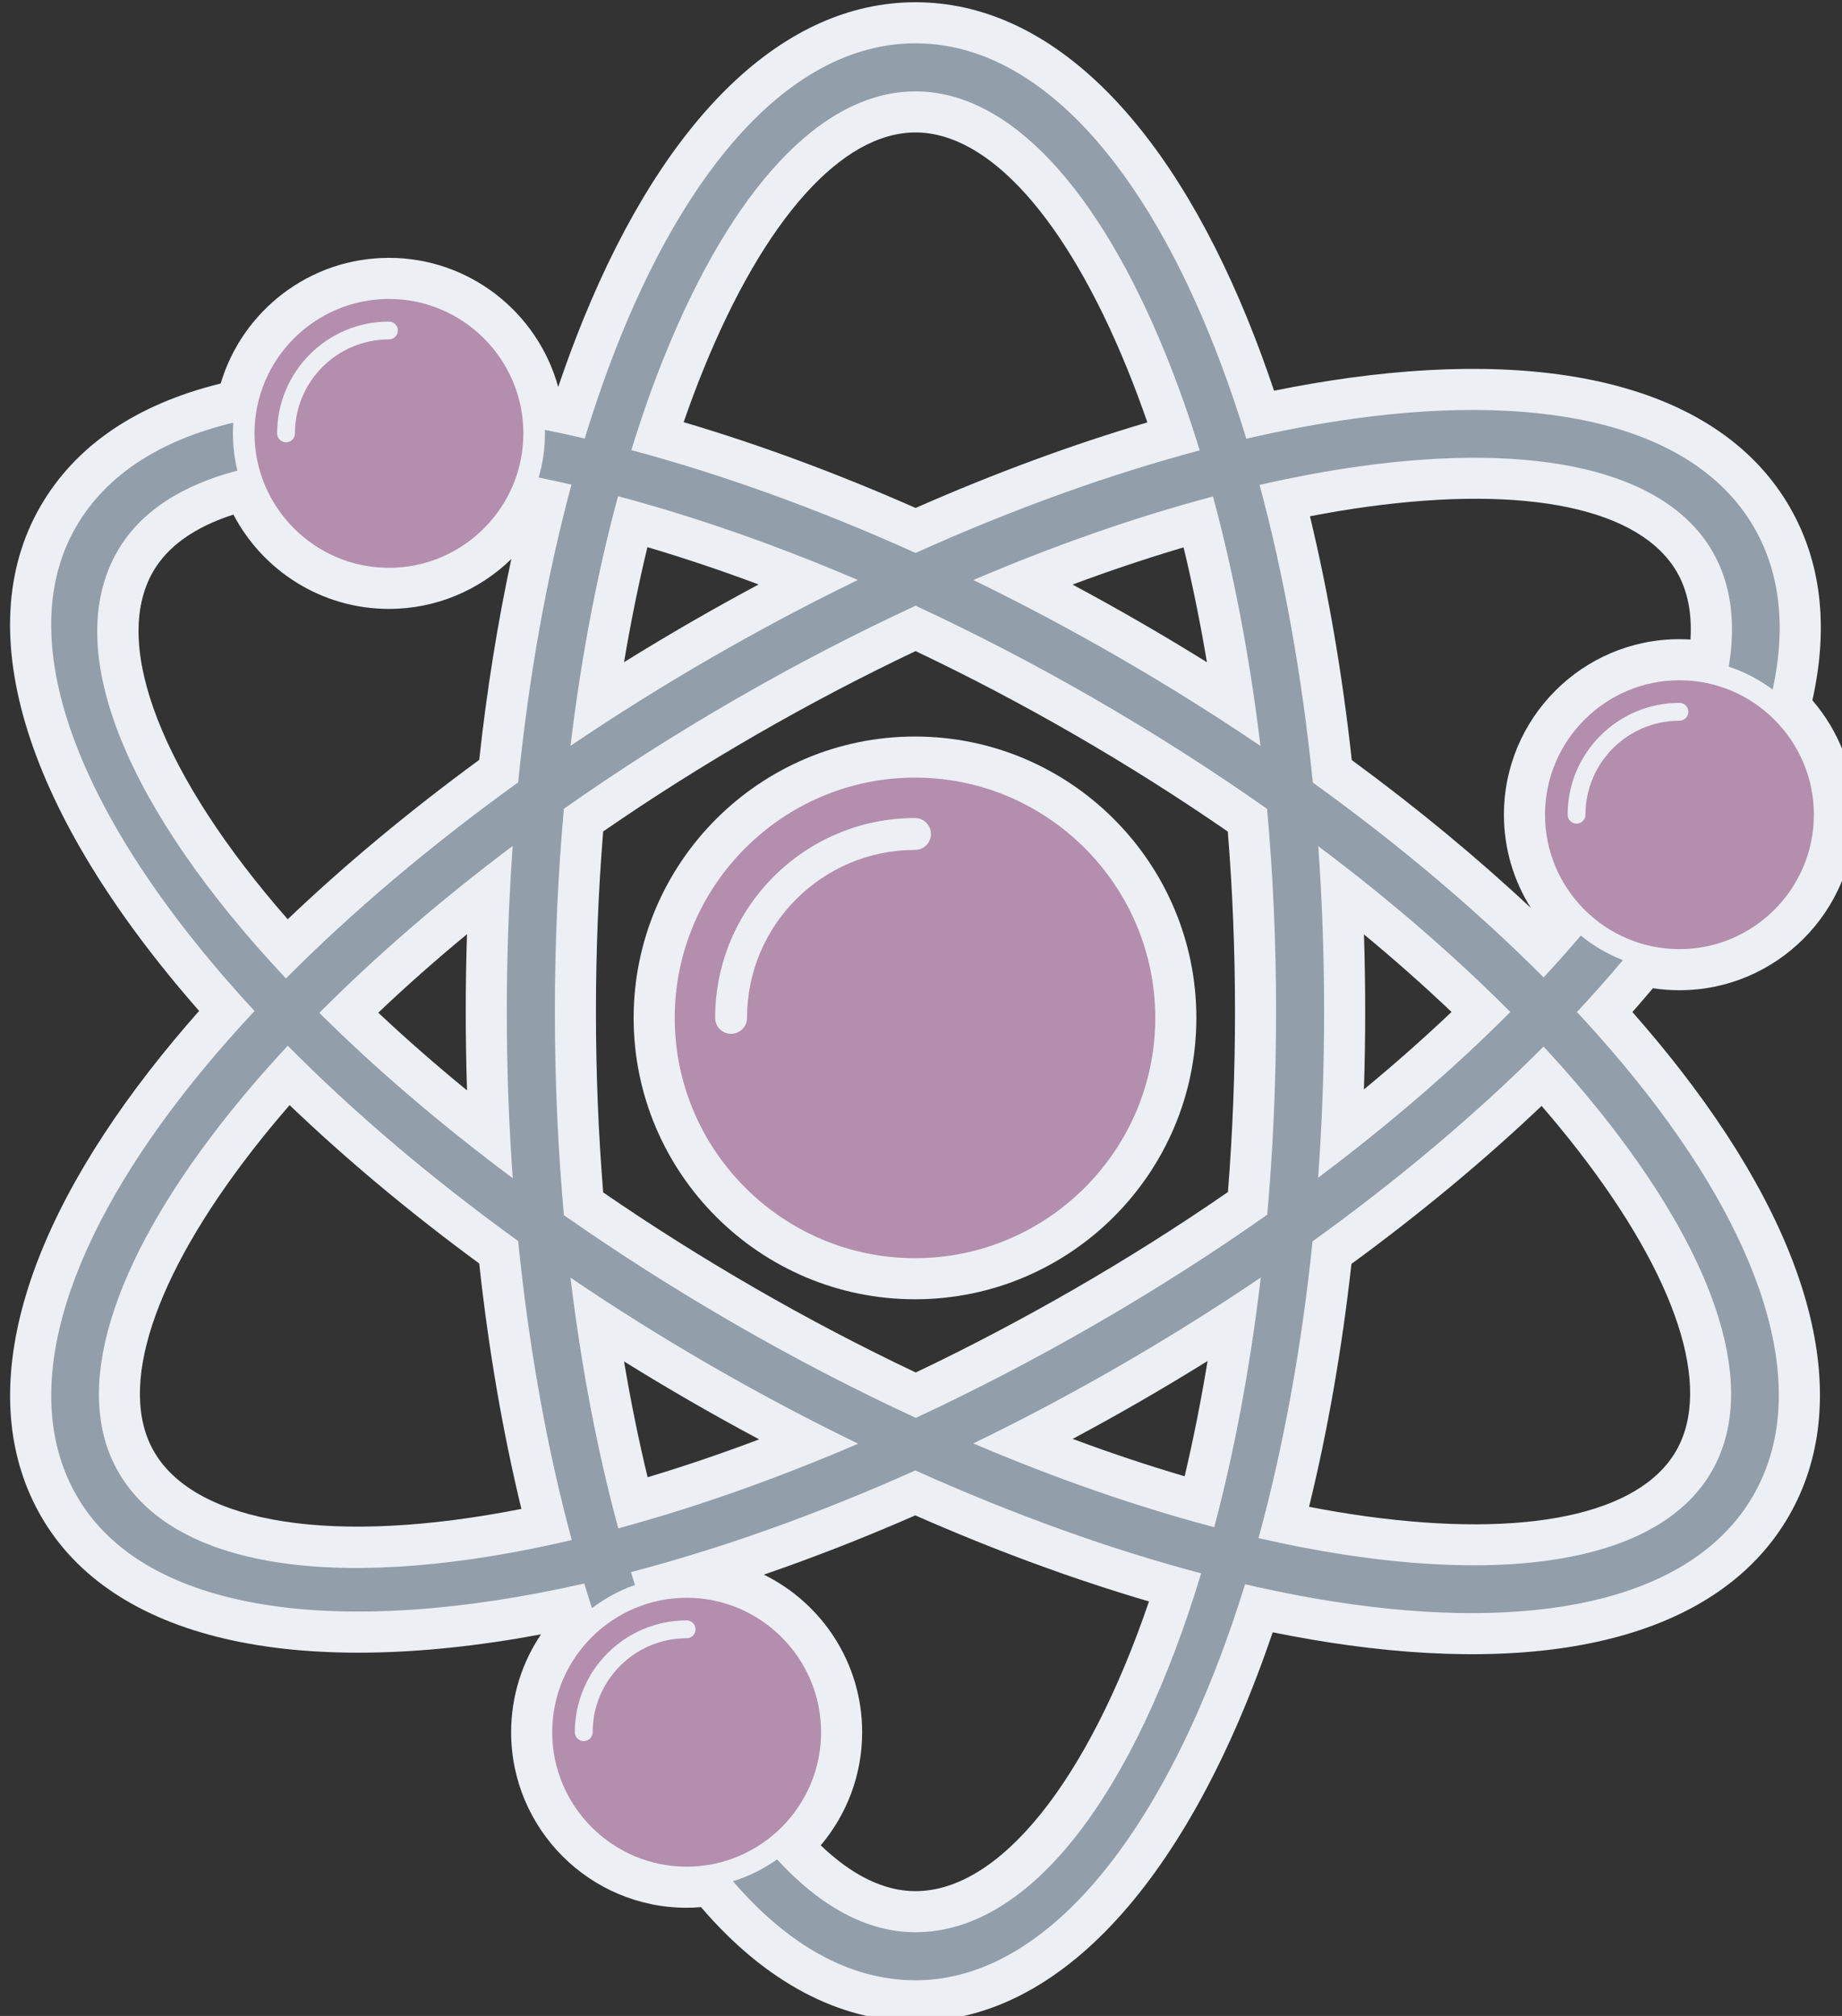 <?xml version="1.0" encoding="UTF-8" standalone="no"?>
<!-- Created with Inkscape (http://www.inkscape.org/) -->

<svg
   width="118.805mm"
   height="130.016mm"
   viewBox="0 0 118.805 130.016"
   version="1.1"
   id="svg166"
   xmlns="http://www.w3.org/2000/svg"
   xmlns:svg="http://www.w3.org/2000/svg">
  <rect x="0" y="0" width="118.805" height="130.016" fill="#333333" stroke="none"/>
  <defs
     id="defs163" />
  <g
     id="layer1"
     transform="translate(-15.529,-3.111)">
    <g
       id="g129"
       transform="matrix(0.265,0,0,0.265,-396.88,-88.564)">
      <g
         id="g101">
        <path
           class="jp-icon-accent0"
           fill="#eceff4"
           d="m 1953.565,592.249 c 1.711,-1.937 3.375,-3.872 4.993,-5.796 2.106,0.321 4.264,0.488 6.458,0.488 23.556,0 42.72,-19.164 42.72,-42.72 0,-10.633 -3.913,-20.362 -10.364,-27.847 l 0.104,-0.474 c 3.872,-17.731 1.98,-33.396 -5.621,-46.56 -15.934,-27.6 -54.041,-38.757 -107.296,-31.424 -5.885,0.811 -11.98,1.854 -18.211,3.115 -2.022,-6.019 -4.168,-11.821 -6.411,-17.33 -20.275,-49.79 -48.993,-77.211 -80.862,-77.211 -31.87,0 -60.588,27.421 -80.863,77.211 -2.127,5.223 -4.164,10.722 -6.096,16.419 -4.967,-18.089 -21.547,-31.422 -41.192,-31.422 -19.339,0 -35.709,12.921 -40.952,30.582 -20.582,5.076 -35.354,15.138 -43.896,29.933 -17.532,30.366 -3.433,74.802 38.646,122.757 -4.274,4.833 -8.291,9.666 -11.996,14.435 -32.98,42.454 -42.368,81.035 -26.434,108.634 17.153,29.709 61.133,39.917 121.644,28.666 -4.59,6.809 -7.272,15.005 -7.272,23.816 0,23.556 19.164,42.72 42.72,42.72 1.178,0 2.341,-0.061 3.495,-0.155 l 0.198,0.231 c 15.521,18.039 33.503,27.573 51.999,27.573 35.035,0 66.45,-34.368 86.941,-94.69 6.269,1.271 12.404,2.323 18.326,3.138 53.256,7.334 91.362,-3.824 107.297,-31.424 15.935,-27.601 6.546,-66.181 -26.435,-108.634 -3.604,-4.638 -7.5,-9.335 -11.64,-14.031 z m -174.491,213.952 c -7.585,0 -15.325,-3.75 -23.057,-11.155 6.285,-7.44 10.084,-17.044 10.084,-27.524 0,-16.817 -9.771,-31.39 -23.931,-38.354 12.144,-4.178 24.46,-8.989 36.862,-14.42 19.316,8.499 38.389,15.521 56.878,20.945 -14.917,43.761 -36.287,70.508 -56.836,70.508 z M 1650.923,494.138 c 11.576,0 22.085,-4.635 29.786,-12.138 -3.338,15.561 -5.963,31.909 -7.814,48.884 -17.026,12.475 -32.655,25.479 -46.613,38.786 -30.527,-34.856 -43.052,-66.79 -32.764,-84.61 3.578,-6.196 10.152,-10.853 19.551,-13.878 7.144,13.63 21.427,22.956 37.854,22.956 z m 57.219,12.966 c 1.624,-9.649 3.524,-19.002 5.691,-28 8.871,2.627 17.915,5.663 27.074,9.084 -5.557,2.972 -11.088,6.047 -16.563,9.207 -5.45,3.148 -10.862,6.39 -16.202,9.709 z m 70.964,-37.537 c -19.147,-8.445 -38.077,-15.445 -56.451,-20.878 1.563,-4.522 3.201,-8.889 4.899,-13.058 14.868,-36.51 33.646,-57.45 51.52,-57.45 17.874,0 36.651,20.939 51.52,57.449 1.705,4.188 3.35,8.574 4.919,13.113 -18.355,5.416 -37.267,12.397 -56.407,20.824 z m 54.48,27.703 c -5.382,-3.107 -10.818,-6.131 -16.281,-9.056 9.146,-3.41 18.173,-6.433 27.026,-9.05 2.162,8.983 4.06,18.32 5.68,27.951 -5.407,-3.362 -10.892,-6.65 -16.425,-9.845 z m 54.643,76.083 c 7.513,6.213 14.635,12.519 21.316,18.875 -6.686,6.351 -13.809,12.648 -21.326,18.855 0.208,-6.285 0.313,-12.596 0.313,-18.893 0,-6.284 -0.101,-12.575 -0.303,-18.837 z m 79.474,-71.758 c -0.889,-0.056 -1.783,-0.093 -2.687,-0.093 -23.556,0 -42.72,19.164 -42.72,42.72 0,8.338 2.41,16.119 6.557,22.701 -13.182,-12.334 -27.774,-24.401 -43.591,-36.001 -2.27,-20.813 -5.683,-40.707 -10.175,-59.33 4.73,-0.915 9.349,-1.684 13.811,-2.298 39.055,-5.378 66.576,0.414 75.512,15.892 2.602,4.506 3.686,10.02 3.293,16.409 z m -297.781,71.703 c -0.204,6.289 -0.307,12.598 -0.307,18.892 0,6.376 0.105,12.766 0.314,19.13 -7.622,-6.237 -14.837,-12.554 -21.6,-18.914 6.764,-6.435 13.977,-12.819 21.593,-19.108 z m 54.206,113.56 c 5.583,3.224 11.23,6.36 16.907,9.391 -9.199,3.47 -18.272,6.55 -27.154,9.218 -2.187,-9.054 -4.103,-18.47 -5.737,-28.19 5.274,3.28 10.611,6.479 15.984,9.581 z m 55.016,-6.886 c -13.139,-6.219 -26.296,-13.123 -39.171,-20.557 -12.688,-7.325 -25.082,-15.141 -36.905,-23.27 -1.17,-14.392 -1.763,-29.155 -1.763,-43.955 0,-14.761 0.591,-29.502 1.757,-43.889 11.851,-8.186 24.321,-16.066 37.128,-23.46 12.801,-7.39 25.869,-14.253 38.912,-20.437 12.926,6.137 25.903,12.958 38.64,20.312 12.884,7.439 25.429,15.371 37.351,23.613 1.162,14.35 1.75,29.083 1.75,43.862 0,14.755 -0.576,29.486 -1.717,43.861 -11.88,8.207 -24.362,16.096 -37.167,23.489 -12.784,7.379 -25.821,14.241 -38.815,20.431 z m -152.4,-65.073 c 13.84,13.244 29.313,26.167 46.147,38.542 2.286,20.972 5.73,41.001 10.269,59.733 -45.33,8.947 -79.156,3.808 -89.426,-13.979 -8.937,-15.479 -0.191,-42.211 23.994,-73.343 2.805,-3.61 5.821,-7.273 9.016,-10.953 z m 217.843,90.331 c -8.923,-2.625 -18.025,-5.664 -27.251,-9.097 5.53,-2.954 11.03,-6.01 16.469,-9.149 5.511,-3.182 10.976,-6.458 16.362,-9.807 -1.591,9.675 -3.454,19.046 -5.58,28.053 z m 40.598,-51.686 c 16.888,-12.369 32.402,-25.261 46.278,-38.452 3.091,3.57 6.014,7.126 8.738,10.634 24.185,31.132 32.93,57.864 23.993,73.342 -8.937,15.48 -36.462,21.273 -75.513,15.893 -4.462,-0.614 -9.082,-1.383 -13.814,-2.299 4.553,-18.583 8.013,-38.405 10.318,-59.118 z"
           id="path97" />
        <path
           class="jp-icon-accent0"
           fill="#eceff4"
           d="m 1778.96,525.194 c -37.76,0 -68.479,30.72 -68.479,68.48 0,37.76 30.72,68.48 68.479,68.48 37.761,0 68.48,-30.72 68.48,-68.48 0,-37.76 -30.719,-68.48 -68.48,-68.48 z"
           id="path99" />
      </g>
      <path
         class="jp-icon3"
         fill="#929eaa"
         d="m 1983.194,474.341 c 6.462,11.19 7.748,24.609 4.512,39.426 -3.21,-2.396 -6.81,-4.296 -10.689,-5.587 1.786,-10.648 0.592,-20.136 -3.945,-27.995 -11.615,-20.118 -43.458,-26.595 -85.537,-20.799 -7.916,1.09 -16.173,2.623 -24.711,4.579 5.895,21.867 10.329,46.288 12.958,72.426 21.299,15.349 40.207,31.397 56.17,47.433 3.167,-3.405 6.187,-6.802 9.06,-10.185 3.053,2.494 6.5,4.522 10.234,5.977 -3.51,4.19 -7.239,8.403 -11.182,12.625 6.306,6.767 12.067,13.51 17.243,20.173 29.048,37.391 39.902,72.852 25.672,97.5 -14.23,24.648 -50.367,32.978 -97.272,26.518 -8.457,-1.165 -17.283,-2.811 -26.41,-4.924 -18.101,58.437 -47.296,96.383 -80.222,96.383 -16.076,0 -31.137,-8.66 -44.419,-24.096 3.883,-1.206 7.499,-3.017 10.736,-5.324 10.451,11.404 21.845,17.729 33.683,17.729 28.306,0 53.485,-34.232 69.535,-87.346 -21.986,-5.816 -45.479,-14.209 -69.566,-25.049 -23.915,10.717 -47.28,19.004 -69.223,24.751 0.321,1.049 0.645,2.093 0.973,3.128 -3.792,1.334 -7.311,3.251 -10.445,5.647 -0.642,-1.973 -1.27,-3.975 -1.885,-5.999 -59.626,13.519 -107.055,7.21 -123.512,-21.293 -14.229,-24.647 -3.376,-60.109 25.671,-97.499 5.271,-6.783 11.149,-13.651 17.591,-20.542 -41.636,-44.937 -59.957,-89.244 -43.479,-117.785 7.385,-12.792 20.676,-21.185 38.305,-25.4 -0.058,0.861 -0.092,1.729 -0.092,2.604 0,3.123 0.382,6.159 1.093,9.063 -13.577,3.546 -23.664,10.021 -29.182,19.578 -14.169,24.541 2.94,63.514 40.997,104.018 16.046,-16.133 35.074,-32.281 56.52,-47.719 2.632,-26.155 7.072,-50.59 12.974,-72.465 -2.691,-0.619 -5.357,-1.198 -7.991,-1.73 1.003,-3.407 1.542,-7.013 1.542,-10.743 0,-0.287 0,-0.571 -0.01,-0.855 3.188,0.638 6.419,1.339 9.688,2.096 2.721,-8.905 5.694,-17.323 8.896,-25.187 17.858,-43.852 43.141,-70.982 71.602,-70.982 28.461,0 53.743,27.13 71.601,70.982 3.21,7.883 6.193,16.323 8.921,25.254 9.098,-2.104 17.896,-3.744 26.327,-4.905 46.902,-6.459 83.039,1.871 97.268,26.519 z m -106.085,77.527 c 0.936,13.101 1.423,26.576 1.423,40.322 0,13.77 -0.501,27.259 -1.458,40.382 17.557,-13.17 33.27,-26.77 46.779,-40.337 -13.494,-13.576 -29.194,-27.186 -46.744,-40.367 z m 54.834,48.783 c -15.986,16.03 -34.915,32.073 -56.229,47.412 -2.671,26.032 -7.169,50.37 -13.149,72.216 8.553,1.961 16.824,3.497 24.753,4.589 42.079,5.796 73.922,-0.681 85.537,-20.799 11.615,-20.118 1.302,-50.933 -24.756,-84.477 -4.858,-6.252 -10.255,-12.582 -16.156,-18.941 z m -80.15,116.971 c 4.903,-18.477 8.753,-38.919 11.331,-60.77 -10.912,7.388 -22.375,14.574 -34.32,21.472 -11.912,6.877 -23.833,13.183 -35.663,18.909 20.307,8.659 40.052,15.482 58.652,20.389 z m -86.664,-20.321 c -11.936,-5.786 -23.973,-12.158 -36,-19.103 -11.846,-6.839 -23.202,-13.971 -34.021,-21.309 2.645,21.919 6.598,42.442 11.637,61.014 18.479,-4.996 38.141,-11.895 58.384,-20.602 z m -82.756,-49.323 c -21.244,-15.339 -40.113,-31.417 -56.073,-47.536 -6.021,6.47 -11.525,12.914 -16.469,19.277 -26.059,33.543 -36.372,64.358 -24.757,84.477 14.149,24.505 56.356,29.198 110.352,16.559 -5.943,-21.956 -10.408,-46.501 -13.053,-72.777 z m -48.385,-55.528 c 13.578,13.499 29.398,27.068 47.068,40.236 -0.946,-13.156 -1.441,-26.688 -1.441,-40.496 0,-13.761 0.493,-27.25 1.432,-40.364 -17.68,13.264 -33.486,26.961 -47.059,40.624 z m 59.518,49.231 c 12.993,9.104 26.855,17.958 41.467,26.394 14.803,8.547 29.602,16.202 44.186,22.943 14.448,-6.726 29.117,-14.341 43.8,-22.818 14.718,-8.497 28.674,-17.432 41.74,-26.635 1.401,-15.888 2.145,-32.409 2.145,-49.375 0,-16.966 -0.754,-33.49 -2.187,-49.38 -13.116,-9.245 -27.131,-18.219 -41.915,-26.754 -14.618,-8.44 -29.229,-16.016 -43.637,-22.696 -14.495,6.711 -29.203,14.327 -43.914,22.821 -14.702,8.488 -28.64,17.408 -41.692,26.599 -1.434,15.899 -2.192,32.435 -2.192,49.411 -10e-4,17.005 0.759,33.565 2.199,49.49 z m 71.544,-154.587 c -20.198,-8.638 -39.847,-15.459 -58.369,-20.389 -5.008,18.506 -8.939,38.94 -11.572,60.766 10.889,-7.369 22.319,-14.535 34.236,-21.415 11.928,-6.887 23.867,-13.213 35.705,-18.962 z m -55.132,-31.602 c 21.884,5.843 45.244,14.223 69.186,25.023 23.933,-10.779 47.279,-19.14 69.147,-24.962 -2.575,-8.374 -5.382,-16.292 -8.396,-23.693 -16.021,-39.34 -37.551,-63.678 -60.781,-63.678 -23.23,0 -44.761,24.338 -60.781,63.678 -3.007,7.383 -5.807,15.281 -8.375,23.632 z m 83.242,31.612 c 11.748,5.713 23.59,11.993 35.427,18.826 11.996,6.927 23.505,14.143 34.459,21.563 -2.63,-21.808 -6.559,-42.229 -11.56,-60.724 -18.506,4.915 -38.138,11.719 -58.326,20.335 z"
         id="path103" />
      <g
         id="g109">
        <path
           fill-rule="evenodd"
           clip-rule="evenodd"
           fill="#b48ead"
           d="m 1650.924,484.138 c 18.021,0 32.72,-14.698 32.72,-32.719 0,-18.022 -14.698,-32.72 -32.72,-32.72 -18.022,0 -32.72,14.698 -32.72,32.72 0,18.021 14.698,32.719 32.72,32.719 z"
           id="path105" />
        <path
           fill="#eceff4"
           d="m 1628.05,451.419 c 0,1.197 -0.972,2.169 -2.171,2.169 -1.197,0 -2.17,-0.972 -2.17,-2.169 0,-7.514 3.049,-14.32 7.972,-19.243 4.923,-4.923 11.729,-7.971 19.243,-7.971 1.197,0 2.169,0.972 2.169,2.169 0,1.2 -0.972,2.171 -2.169,2.171 -6.317,0 -12.036,2.561 -16.174,6.7 -4.14,4.138 -6.7,9.857 -6.7,16.174 z"
           id="path107" />
      </g>
      <g
         id="g115">
        <path
           fill-rule="evenodd"
           clip-rule="evenodd"
           fill="#b48ead"
           d="m 1965.018,576.94 c 18.021,0 32.719,-14.698 32.719,-32.719 0,-18.021 -14.697,-32.72 -32.719,-32.72 -18.022,0 -32.721,14.698 -32.721,32.72 0,18.022 14.699,32.719 32.721,32.719 z"
           id="path111" />
        <path
           fill="#eceff4"
           d="m 1942.144,544.221 c 0,1.198 -0.972,2.169 -2.171,2.169 -1.197,0 -2.17,-0.971 -2.17,-2.169 0,-7.514 3.049,-14.32 7.972,-19.243 4.923,-4.923 11.729,-7.971 19.243,-7.971 1.197,0 2.168,0.972 2.168,2.169 0,1.199 -0.971,2.171 -2.168,2.171 -6.317,0 -12.036,2.561 -16.174,6.7 -4.14,4.139 -6.7,9.857 -6.7,16.174 z"
           id="path113" />
      </g>
      <g
         id="g121">
        <path
           fill-rule="evenodd"
           clip-rule="evenodd"
           fill="#b48ead"
           d="m 1723.382,800.242 c 18.022,0 32.72,-14.698 32.72,-32.72 0,-18.021 -14.697,-32.719 -32.72,-32.719 -18.021,0 -32.72,14.698 -32.72,32.719 0,18.022 14.699,32.72 32.72,32.72 z"
           id="path117" />
        <path
           fill="#eceff4"
           d="m 1700.509,767.522 c 0,1.198 -0.973,2.169 -2.171,2.169 -1.197,0 -2.17,-0.972 -2.17,-2.169 0,-7.514 3.049,-14.32 7.972,-19.243 4.923,-4.923 11.729,-7.971 19.242,-7.971 1.198,0 2.169,0.972 2.169,2.169 0,1.199 -0.971,2.171 -2.169,2.171 -6.316,0 -12.035,2.561 -16.173,6.7 -4.14,4.138 -6.7,9.857 -6.7,16.174 z"
           id="path119" />
      </g>
      <g
         id="g127">
        <path
           fill-rule="evenodd"
           clip-rule="evenodd"
           fill="#b48ead"
           d="m 1778.961,652.153 c 32.209,0 58.479,-26.27 58.479,-58.479 0,-32.209 -26.271,-58.479 -58.479,-58.479 -32.21,0 -58.48,26.27 -58.48,58.479 -10e-4,32.21 26.27,58.479 58.48,58.479 z"
           id="path123" />
        <path
           fill="#eceff4"
           d="m 1738.079,593.674 c 0,2.141 -1.737,3.877 -3.882,3.877 -2.139,0 -3.877,-1.736 -3.877,-3.877 0,-13.43 5.448,-25.594 14.248,-34.392 8.799,-8.8 20.963,-14.248 34.393,-14.248 2.141,0 3.876,1.737 3.876,3.876 0,2.145 -1.735,3.882 -3.876,3.882 -11.291,0 -21.512,4.577 -28.907,11.975 -7.398,7.396 -11.975,17.616 -11.975,28.907 z"
           id="path125" />
      </g>
    </g>
  </g>
</svg>
